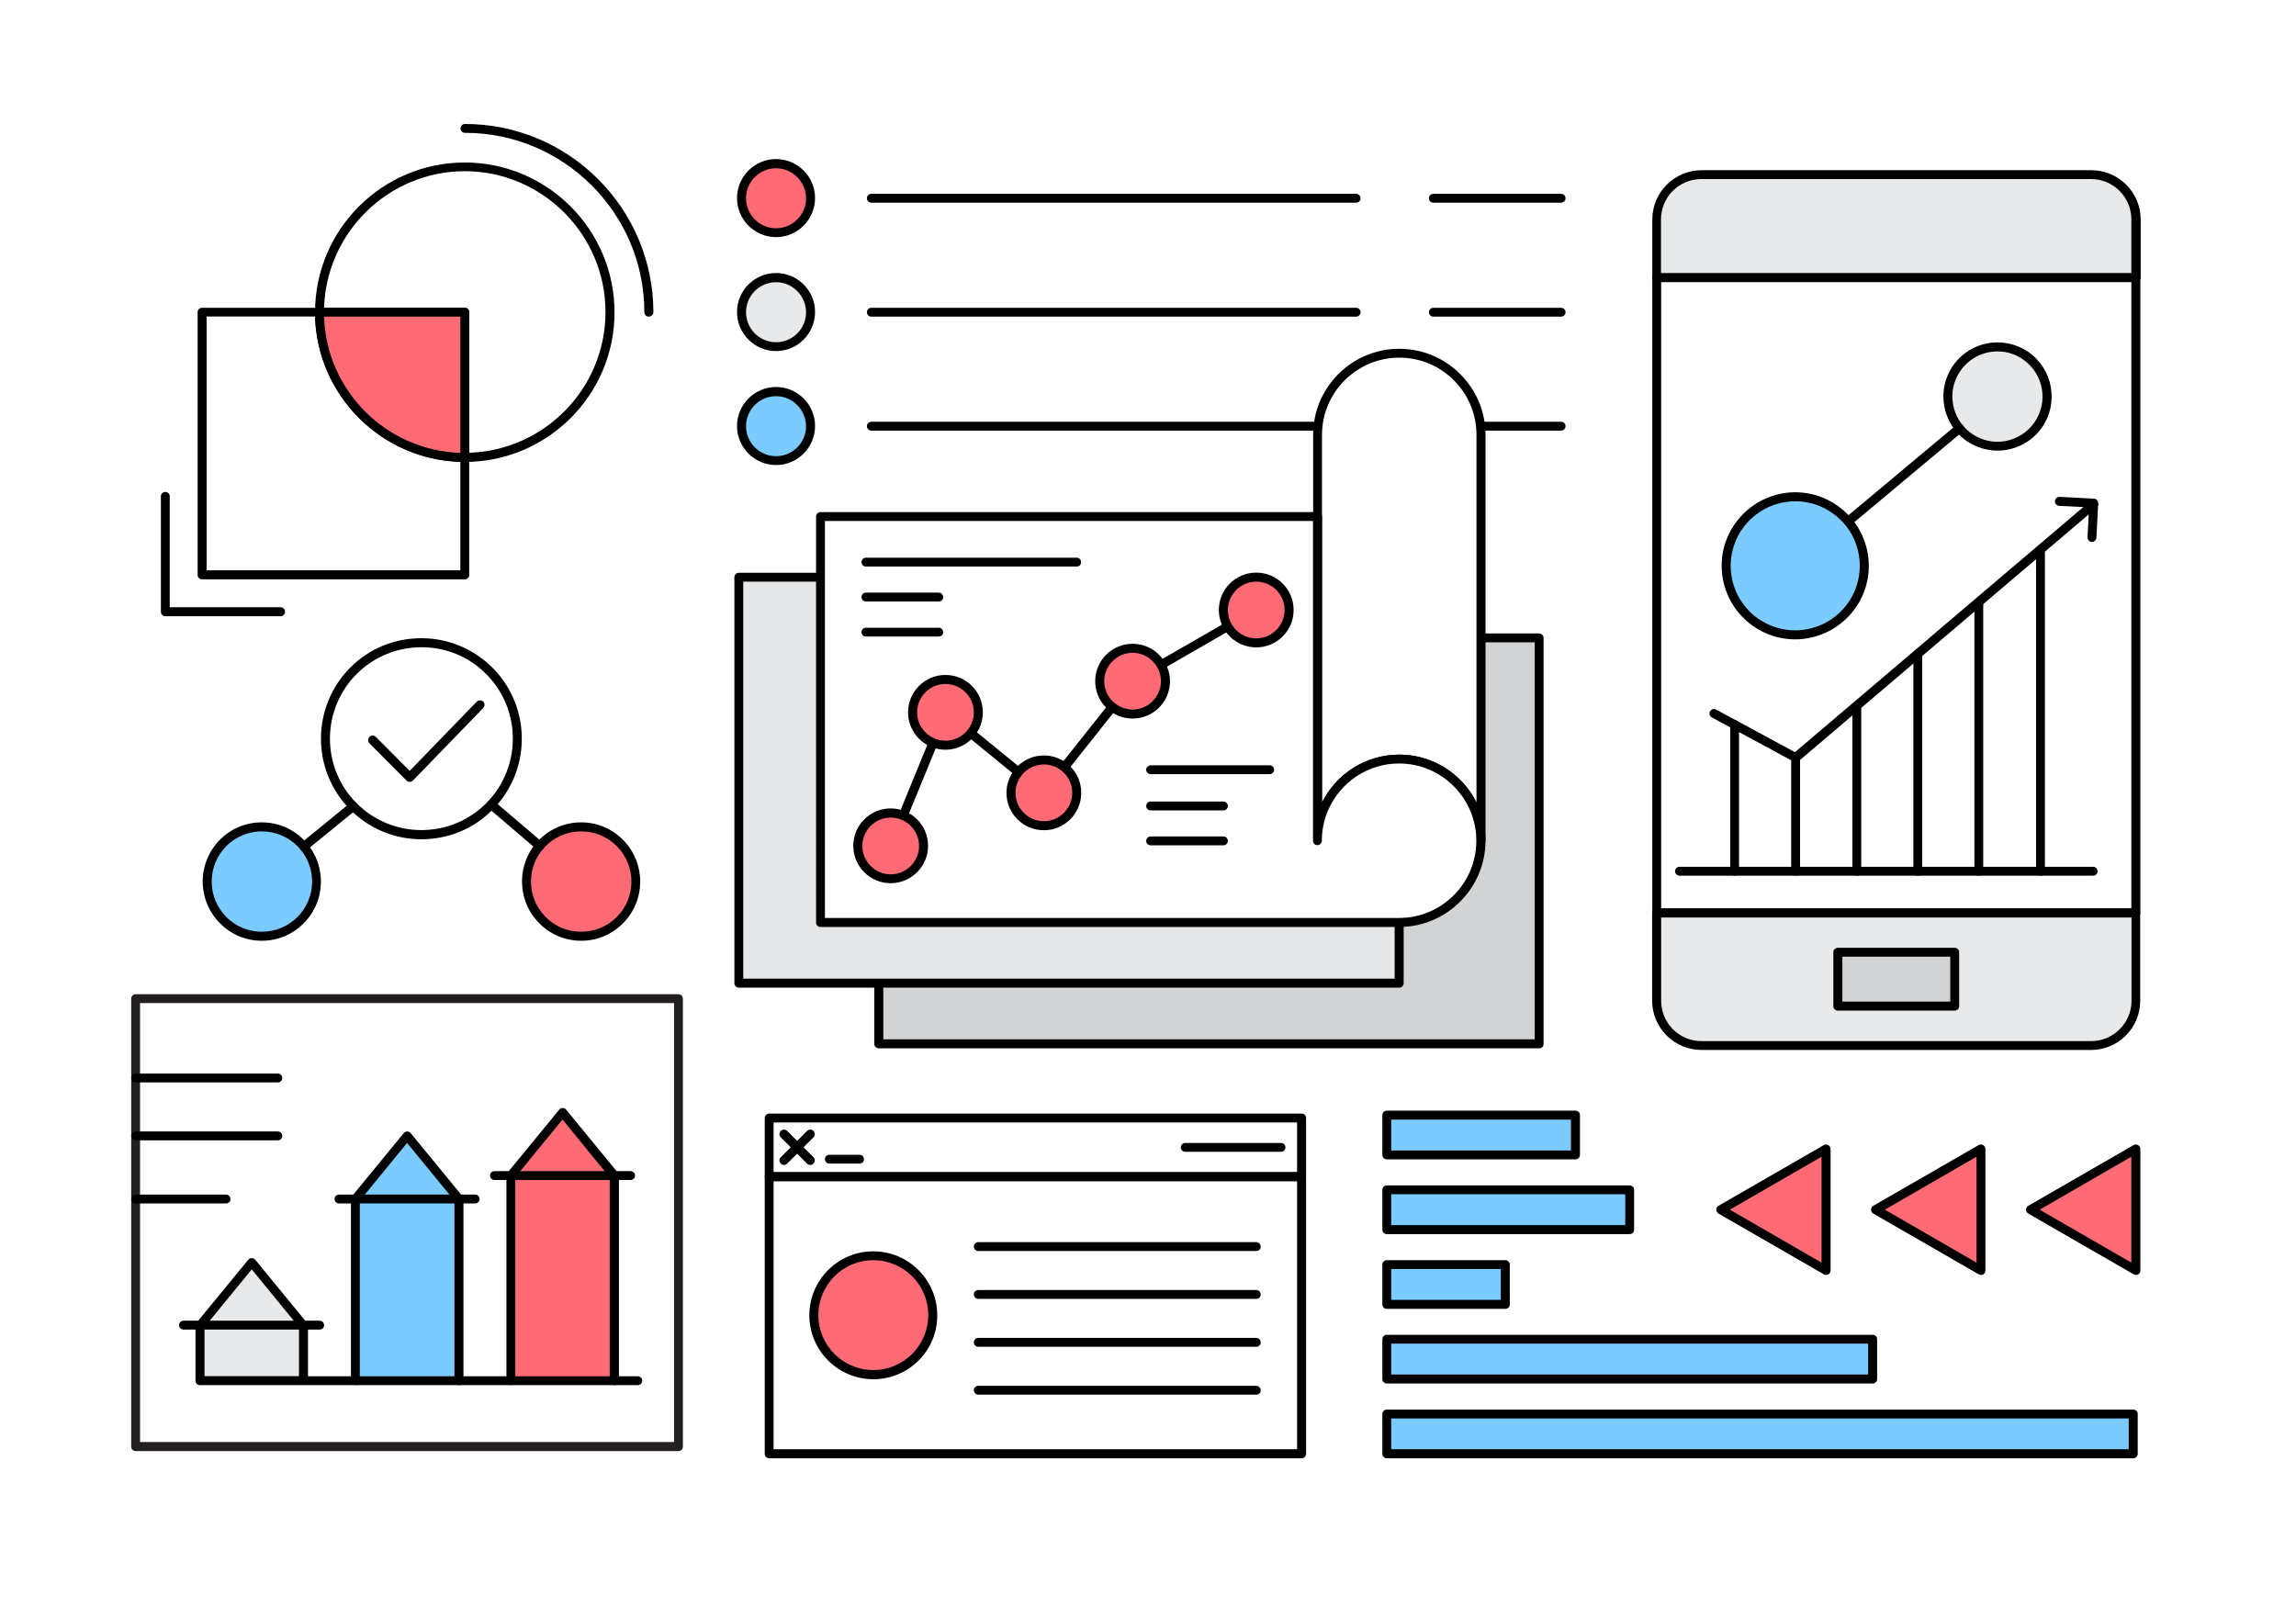 <?xml version="1.0" encoding="utf-8"?>
<!-- Generator: Adobe Illustrator 16.0.0, SVG Export Plug-In . SVG Version: 6.00 Build 0)  -->
<!DOCTYPE svg PUBLIC "-//W3C//DTD SVG 1.1//EN" "http://www.w3.org/Graphics/SVG/1.1/DTD/svg11.dtd">
<svg version="1.1" id="Layer_1" xmlns="http://www.w3.org/2000/svg" xmlns:xlink="http://www.w3.org/1999/xlink" x="0px" y="0px"
	 width="1400px" height="980px" viewBox="0 0 1400 980" enable-background="new 0 0 1400 980" xml:space="preserve">
<g>
	<g>
		<g>
			<rect fill="#FFFFFF" width="1400" height="980"/>
		</g>
	</g>
	<g>
		<rect x="845.6" y="680" fill="#7CCBFF" width="115.1" height="24.3"/>
		<path d="M960.7,707H845.6c-1.5,0-2.7-1.2-2.7-2.7V680c0-1.5,1.2-2.7,2.7-2.7h115.1c1.5,0,2.7,1.2,2.7,2.7v24.3
			C963.4,705.8,962.2,707,960.7,707z M848.3,701.6h109.6v-18.8H848.3V701.6z"/>
	</g>
	<g>
		<rect x="845.6" y="725.6" fill="#7CCBFF" width="148.1" height="24.3"/>
		<path d="M993.7,752.6H845.6c-1.5,0-2.7-1.2-2.7-2.7v-24.3c0-1.5,1.2-2.7,2.7-2.7h148.1c1.5,0,2.7,1.2,2.7,2.7v24.3
			C996.5,751.4,995.2,752.6,993.7,752.6z M848.3,747.1H991v-18.8H848.3V747.1z"/>
	</g>
	<g>
		<rect x="845.6" y="771.1" fill="#7CCBFF" width="72.3" height="24.3"/>
		<path d="M917.9,798.2h-72.3c-1.5,0-2.7-1.2-2.7-2.7v-24.3c0-1.5,1.2-2.7,2.7-2.7h72.3c1.5,0,2.7,1.2,2.7,2.7v24.3
			C920.7,796.9,919.4,798.2,917.9,798.2z M848.3,792.7h66.8v-18.8h-66.8V792.7z"/>
	</g>
	<g>
		<rect x="845.6" y="816.7" fill="#7CCBFF" width="296.3" height="24.3"/>
		<path d="M1141.9,843.7H845.6c-1.5,0-2.7-1.2-2.7-2.7v-24.3c0-1.5,1.2-2.7,2.7-2.7h296.3c1.5,0,2.7,1.2,2.7,2.7V841
			C1144.6,842.5,1143.4,843.7,1141.9,843.7z M848.3,838.2h290.8v-18.8H848.3V838.2z"/>
	</g>
	<g>
		<rect x="845.6" y="862.3" fill="#7CCBFF" width="455.2" height="24.3"/>
		<path d="M1300.8,889.3H845.6c-1.5,0-2.7-1.2-2.7-2.7v-24.3c0-1.5,1.2-2.7,2.7-2.7h455.2c1.5,0,2.7,1.2,2.7,2.7v24.3
			C1303.5,888,1302.3,889.3,1300.8,889.3z M848.3,883.8H1298V865H848.3V883.8z"/>
	</g>
	<g>
		<path fill="#FF6B74" d="M494.2,120.9c0,11.6-9.4,21-21,21c-11.6,0-21-9.4-21-21c0-11.6,9.4-21,21-21
			C484.8,99.8,494.2,109.3,494.2,120.9z"/>
		<path d="M473.2,144.6c-13.1,0-23.8-10.7-23.8-23.8c0-13.1,10.7-23.8,23.8-23.8s23.8,10.7,23.8,23.8
			C496.9,134,486.3,144.6,473.2,144.6z M473.2,102.6c-10.1,0-18.3,8.2-18.3,18.3c0,10.1,8.2,18.3,18.3,18.3
			c10.1,0,18.3-8.2,18.3-18.3C491.4,110.8,483.2,102.6,473.2,102.6z"/>
	</g>
	<g>
		<path fill="#E7E9EB" d="M494.2,190.4c0,11.6-9.4,21-21,21c-11.6,0-21-9.4-21-21s9.4-21,21-21C484.8,169.3,494.2,178.8,494.2,190.4
			z"/>
		<path d="M473.2,214.1c-13.1,0-23.8-10.7-23.8-23.8c0-13.1,10.7-23.8,23.8-23.8s23.8,10.7,23.8,23.8
			C496.9,203.5,486.3,214.1,473.2,214.1z M473.2,172.1c-10.1,0-18.3,8.2-18.3,18.3c0,10.1,8.2,18.3,18.3,18.3
			c10.1,0,18.3-8.2,18.3-18.3C491.4,180.3,483.2,172.1,473.2,172.1z"/>
	</g>
	<g>
		<path fill="#7CCBFF" d="M494.2,259.9c0,11.6-9.4,21-21,21c-11.6,0-21-9.4-21-21c0-11.6,9.4-21,21-21
			C484.8,238.9,494.2,248.3,494.2,259.9z"/>
		<path d="M473.2,283.6c-13.1,0-23.8-10.7-23.8-23.8c0-13.1,10.7-23.8,23.8-23.8s23.8,10.7,23.8,23.8
			C496.9,273,486.3,283.6,473.2,283.6z M473.2,241.6c-10.1,0-18.3,8.2-18.3,18.3c0,10.1,8.2,18.3,18.3,18.3
			c10.1,0,18.3-8.2,18.3-18.3C491.4,249.8,483.2,241.6,473.2,241.6z"/>
	</g>
	<g>
		<path d="M826.9,123.6H531.3c-1.5,0-2.7-1.2-2.7-2.7c0-1.5,1.2-2.7,2.7-2.7h295.6c1.5,0,2.7,1.2,2.7,2.7
			C829.7,122.4,828.4,123.6,826.9,123.6z"/>
	</g>
	<g>
		<path d="M951.9,123.6h-77.9c-1.5,0-2.7-1.2-2.7-2.7c0-1.5,1.2-2.7,2.7-2.7h77.9c1.5,0,2.7,1.2,2.7,2.7
			C954.6,122.4,953.4,123.6,951.9,123.6z"/>
	</g>
	<g>
		<path d="M826.9,193.1H531.3c-1.5,0-2.7-1.2-2.7-2.7s1.2-2.7,2.7-2.7h295.6c1.5,0,2.7,1.2,2.7,2.7S828.4,193.1,826.9,193.1z"/>
	</g>
	<g>
		<path d="M951.9,193.1h-77.9c-1.5,0-2.7-1.2-2.7-2.7s1.2-2.7,2.7-2.7h77.9c1.5,0,2.7,1.2,2.7,2.7S953.4,193.1,951.9,193.1z"/>
	</g>
	<g>
		<path d="M826.9,262.6H531.3c-1.5,0-2.7-1.2-2.7-2.7s1.2-2.7,2.7-2.7h295.6c1.5,0,2.7,1.2,2.7,2.7S828.4,262.6,826.9,262.6z"/>
	</g>
	<g>
		<path d="M951.9,262.6h-77.9c-1.5,0-2.7-1.2-2.7-2.7s1.2-2.7,2.7-2.7h77.9c1.5,0,2.7,1.2,2.7,2.7S953.4,262.6,951.9,262.6z"/>
	</g>
	<g>
		<g>
			<path fill="#7CCBFF" d="M1118.7,310.5c19.1,13.3,23.7,39.5,10.4,58.6c-13.3,19.1-39.5,23.7-58.6,10.4
				c-19.1-13.3-23.7-39.5-10.4-58.6C1073.4,301.9,1099.6,297.2,1118.7,310.5z"/>
			<path d="M1094.6,389.9c-9.2,0-18.1-2.8-25.6-8.1c-9.8-6.9-16.4-17.1-18.5-28.9c-2.1-11.8,0.5-23.7,7.4-33.5
				c8.4-12,22.1-19.2,36.8-19.2c9.2,0,18,2.8,25.6,8.1c9.8,6.9,16.4,17.1,18.5,28.9c2.1,11.8-0.5,23.7-7.4,33.5
				C1123,382.7,1109.2,389.9,1094.6,389.9z M1094.7,305.7c-12.9,0-24.9,6.3-32.3,16.8c-6,8.6-8.3,19.1-6.5,29.4
				c1.8,10.3,7.6,19.4,16.2,25.4c6.6,4.6,14.4,7.1,22.5,7.1c12.9,0,25-6.3,32.3-16.8c6-8.6,8.3-19.1,6.5-29.4
				c-1.8-10.4-7.6-19.4-16.2-25.4C1110.5,308.1,1102.7,305.7,1094.7,305.7z"/>
		</g>
		<g>
			<path fill="#E7E9EB" d="M1235.3,217c13.7,9.6,17.1,28.4,7.5,42.1c-9.6,13.7-28.4,17.1-42.1,7.5c-13.7-9.6-17.1-28.4-7.5-42.1
				C1202.8,210.8,1221.6,207.4,1235.3,217z"/>
			<path d="M1218,274.8c-6.8,0-13.3-2.1-18.9-5.9c-14.9-10.4-18.6-31-8.2-46c6.2-8.8,16.3-14.1,27.1-14.1c6.8,0,13.3,2.1,18.9,5.9
				c14.9,10.4,18.6,31,8.2,46C1238.9,269.5,1228.8,274.8,1218,274.8z M1218,214.3c-9,0-17.5,4.4-22.6,11.8
				c-8.7,12.4-5.6,29.6,6.8,38.3c4.6,3.2,10.1,5,15.7,5c9,0,17.4-4.4,22.6-11.8c8.7-12.4,5.6-29.6-6.8-38.3
				C1229.1,216,1223.7,214.3,1218,214.3z"/>
		</g>
		<g>
			<path d="M1127,320.7c-0.8,0-1.6-0.3-2.1-1c-1-1.2-0.8-2.9,0.3-3.9l67.8-56.7c1.2-1,2.9-0.8,3.9,0.3c1,1.2,0.8,2.9-0.3,3.9
				l-67.8,56.7C1128.3,320.4,1127.7,320.7,1127,320.7z"/>
		</g>
		<g>
			<g>
				<path d="M1302.4,559.5h-292.2c-1.5,0-2.7-1.2-2.7-2.7V169.2c0-1.5,1.2-2.7,2.7-2.7h292.2c1.5,0,2.7,1.2,2.7,2.7v387.5
					C1305.1,558.2,1303.9,559.5,1302.4,559.5z M1012.9,554h286.7V172h-286.7V554z"/>
			</g>
			<g>
				<path fill="#E7E9EB" d="M1010.2,610.2c0,15.1,12.2,27.3,27.3,27.3h237.6c15.1,0,27.3-12.2,27.3-27.3v-53.5h-292.2V610.2z"/>
				<path d="M1275.1,640.3h-237.6c-16.6,0-30.1-13.5-30.1-30.1v-53.5c0-1.5,1.2-2.7,2.7-2.7h292.2c1.5,0,2.7,1.2,2.7,2.7v53.5
					C1305.1,626.8,1291.6,640.3,1275.1,640.3z M1012.9,559.5v50.8c0,13.6,11,24.6,24.6,24.6h237.6c13.5,0,24.6-11,24.6-24.6v-50.8
					H1012.9z"/>
			</g>
			<g>
				<path fill="#E7E9EB" d="M1302.4,133.8c0-15.1-12.2-27.3-27.3-27.3h-237.6c-15.1,0-27.3,12.2-27.3,27.3v35.4h292.2V133.8z"/>
				<path d="M1302.4,172h-292.2c-1.5,0-2.7-1.2-2.7-2.7v-35.4c0-16.6,13.5-30.1,30.1-30.1h237.6c16.6,0,30.1,13.5,30.1,30.1v35.4
					C1305.1,170.8,1303.9,172,1302.4,172z M1012.9,166.5h286.7v-32.7c0-13.6-11-24.6-24.6-24.6h-237.6c-13.6,0-24.6,11-24.6,24.6
					V166.5z"/>
			</g>
		</g>
		<g>
			<rect x="1120.6" y="580.7" fill="#D1D3D4" width="71.3" height="32.9"/>
			<path d="M1191.9,616.3h-71.3c-1.5,0-2.7-1.2-2.7-2.7v-32.9c0-1.5,1.2-2.7,2.7-2.7h71.3c1.5,0,2.7,1.2,2.7,2.7v32.9
				C1194.6,615.1,1193.4,616.3,1191.9,616.3z M1123.4,610.8h65.8v-27.4h-65.8V610.8z"/>
		</g>
		<g>
			<g>
				<path d="M1276.3,534h-252.2c-1.5,0-2.7-1.2-2.7-2.7c0-1.5,1.2-2.7,2.7-2.7h252.2c1.5,0,2.7,1.2,2.7,2.7
					C1279,532.8,1277.8,534,1276.3,534z"/>
			</g>
			<g>
				<path d="M1094.9,464.7c-0.4,0-0.9-0.1-1.3-0.3l-49.8-26.9c-1.3-0.7-1.8-2.4-1.1-3.7c0.7-1.3,2.4-1.8,3.7-1.1l48.1,26
					l180.3-153.3c1.1-1,2.9-0.8,3.9,0.3c1,1.2,0.8,2.9-0.3,3.9l-181.7,154.6C1096.2,464.5,1095.6,464.7,1094.9,464.7z"/>
			</g>
			<g>
				<path d="M1057.7,534c-1.5,0-2.7-1.2-2.7-2.7v-89.4c0-1.5,1.2-2.7,2.7-2.7s2.7,1.2,2.7,2.7v89.4
					C1060.5,532.8,1059.2,534,1057.7,534z"/>
			</g>
			<g>
				<path d="M1094.9,534c-1.5,0-2.7-1.2-2.7-2.7V462c0-1.5,1.2-2.7,2.7-2.7c1.5,0,2.7,1.2,2.7,2.7v69.3
					C1097.7,532.8,1096.5,534,1094.9,534z"/>
			</g>
			<g>
				<path d="M1132.2,534c-1.5,0-2.7-1.2-2.7-2.7V430.5c0-1.5,1.2-2.7,2.7-2.7s2.7,1.2,2.7,2.7v100.8
					C1134.9,532.8,1133.7,534,1132.2,534z"/>
			</g>
			<g>
				<path d="M1169.4,534c-1.5,0-2.7-1.2-2.7-2.7V399c0-1.5,1.2-2.7,2.7-2.7c1.5,0,2.7,1.2,2.7,2.7v132.3
					C1172.1,532.8,1170.9,534,1169.4,534z"/>
			</g>
			<g>
				<path d="M1206.6,534c-1.5,0-2.7-1.2-2.7-2.7V367.4c0-1.5,1.2-2.7,2.7-2.7s2.7,1.2,2.7,2.7v163.8
					C1209.3,532.8,1208.1,534,1206.6,534z"/>
			</g>
			<g>
				<path d="M1244.2,534c-1.5,0-2.7-1.2-2.7-2.7V336c0-1.5,1.2-2.7,2.7-2.7c1.5,0,2.7,1.2,2.7,2.7v195.3
					C1247,532.8,1245.7,534,1244.2,534z"/>
			</g>
			<g>
				<path d="M1275.6,330.5c0,0-0.1,0-0.1,0c-1.5-0.1-2.7-1.4-2.6-2.9l0.9-18.2l-18.2-0.9c-1.5-0.1-2.7-1.4-2.6-2.9
					c0.1-1.5,1.4-2.7,2.9-2.6l20.9,1.1c0.7,0,1.4,0.4,1.9,0.9c0.5,0.5,0.7,1.3,0.7,2l-1.1,20.9
					C1278.2,329.3,1277,330.5,1275.6,330.5z"/>
			</g>
		</g>
	</g>
	<g>
		<g>
			<rect x="82.7" y="609" fill="#FFFFFF" width="331" height="273.2"/>
			<path fill="#231F20" d="M413.7,884.9h-331c-1.5,0-2.7-1.2-2.7-2.7V609c0-1.5,1.2-2.7,2.7-2.7h331c1.5,0,2.7,1.2,2.7,2.7v273.2
				C416.5,883.7,415.2,884.9,413.7,884.9z M85.4,879.4H411V611.7H85.4V879.4z"/>
		</g>
		<g>
			<g>
				<polyline fill="#FF6B74" points="374.5,841.9 374.5,716.9 343,678.4 311.4,716.9 311.4,841.9 				"/>
				<path d="M374.5,844.7c-1.5,0-2.7-1.2-2.7-2.7v-124L343,682.7l-28.8,35.2v124c0,1.5-1.2,2.7-2.7,2.7s-2.7-1.2-2.7-2.7v-125
					c0-0.6,0.2-1.2,0.6-1.7l31.6-38.5c1-1.3,3.2-1.3,4.2,0l31.6,38.5c0.4,0.5,0.6,1.1,0.6,1.7v125
					C377.3,843.4,376.1,844.7,374.5,844.7z"/>
			</g>
			<g>
				<polyline fill="#7CCBFF" points="279.8,841.9 279.8,731.2 248.2,692.7 216.6,731.2 216.6,841.9 				"/>
				<path d="M279.8,844.7c-1.5,0-2.7-1.2-2.7-2.7V732.2L248.2,697l-28.8,35.2v109.7c0,1.5-1.2,2.7-2.7,2.7c-1.5,0-2.7-1.2-2.7-2.7
					V731.2c0-0.6,0.2-1.2,0.6-1.7l31.6-38.5c1-1.3,3.2-1.3,4.2,0l31.6,38.5c0.4,0.5,0.6,1.1,0.6,1.7v110.7
					C282.5,843.4,281.3,844.7,279.8,844.7z"/>
			</g>
			<g>
				<path d="M384.5,719.6h-83c-1.5,0-2.7-1.2-2.7-2.7c0-1.5,1.2-2.7,2.7-2.7h83c1.5,0,2.7,1.2,2.7,2.7
					C387.2,718.4,386,719.6,384.5,719.6z"/>
			</g>
			<g>
				<path d="M289.7,733.9h-83c-1.5,0-2.7-1.2-2.7-2.7c0-1.5,1.2-2.7,2.7-2.7h83c1.5,0,2.7,1.2,2.7,2.7
					C292.4,732.7,291.2,733.9,289.7,733.9z"/>
			</g>
			<g>
				<polyline fill="#E7E9EB" points="185,841.9 185,808.3 153.5,769.8 121.9,808.3 121.9,841.9 388.9,841.9 				"/>
				<path d="M388.9,844.7h-267c-1.5,0-2.7-1.2-2.7-2.7v-33.6c0-0.6,0.2-1.2,0.6-1.7l31.6-38.5c1-1.3,3.2-1.3,4.2,0l31.6,38.5
					c0.4,0.5,0.6,1.1,0.6,1.7v30.9h201.1c1.5,0,2.7,1.2,2.7,2.7C391.6,843.4,390.4,844.7,388.9,844.7z M124.6,839.2h57.7v-29.9
					l-28.8-35.2l-28.8,35.2V839.2z"/>
			</g>
			<g>
				<path d="M137.8,733.9H82.7c-1.5,0-2.7-1.2-2.7-2.7c0-1.5,1.2-2.7,2.7-2.7h55.1c1.5,0,2.7,1.2,2.7,2.7
					C140.6,732.7,139.4,733.9,137.8,733.9z"/>
			</g>
			<g>
				<path d="M169.4,695.4H82.7c-1.5,0-2.7-1.2-2.7-2.7s1.2-2.7,2.7-2.7h86.7c1.5,0,2.7,1.2,2.7,2.7S170.9,695.4,169.4,695.4z"/>
			</g>
			<g>
				<path d="M169.4,660.1H82.7c-1.5,0-2.7-1.2-2.7-2.7s1.2-2.7,2.7-2.7h86.7c1.5,0,2.7,1.2,2.7,2.7S170.9,660.1,169.4,660.1z"/>
			</g>
			<g>
				<path d="M194.9,810.8h-83c-1.5,0-2.7-1.2-2.7-2.7c0-1.5,1.2-2.7,2.7-2.7h83c1.5,0,2.7,1.2,2.7,2.7
					C197.7,809.5,196.5,810.8,194.9,810.8z"/>
			</g>
		</g>
	</g>
	<g>
		<g>
			<path d="M793.7,889.3H469c-1.5,0-2.7-1.2-2.7-2.7V717.6c0-1.5,1.2-2.7,2.7-2.7h324.7c1.5,0,2.7,1.2,2.7,2.7v168.9
				C796.4,888,795.2,889.3,793.7,889.3z M471.7,883.8h319.2V720.3H471.7V883.8z"/>
		</g>
		<g>
			<path d="M793.7,720.3H469c-1.5,0-2.7-1.2-2.7-2.7v-35.8c0-1.5,1.2-2.7,2.7-2.7h324.7c1.5,0,2.7,1.2,2.7,2.7v35.8
				C796.4,719.1,795.2,720.3,793.7,720.3z M471.7,714.8h319.2v-30.3H471.7V714.8z"/>
		</g>
	</g>
	<g>
		<g>
			<path d="M494,710.4c-0.7,0-1.4-0.3-1.9-0.8l-16-16c-1.1-1.1-1.1-2.8,0-3.9c1.1-1.1,2.8-1.1,3.9,0l16,16c1.1,1.1,1.1,2.8,0,3.9
				C495.4,710.2,494.7,710.4,494,710.4z"/>
		</g>
		<g>
			<path d="M478,710.4c-0.7,0-1.4-0.3-1.9-0.8c-1.1-1.1-1.1-2.8,0-3.9l16-16c1.1-1.1,2.8-1.1,3.9,0c1.1,1.1,1.1,2.8,0,3.9l-16,16
				C479.4,710.2,478.7,710.4,478,710.4z"/>
		</g>
	</g>
	<g>
		<path d="M524.1,709.6h-18.4c-1.5,0-2.7-1.2-2.7-2.7c0-1.5,1.2-2.7,2.7-2.7h18.4c1.5,0,2.7,1.2,2.7,2.7
			C526.9,708.4,525.6,709.6,524.1,709.6z"/>
	</g>
	<g>
		<path d="M781.1,702.4h-58.4c-1.5,0-2.7-1.2-2.7-2.7c0-1.5,1.2-2.7,2.7-2.7h58.4c1.5,0,2.7,1.2,2.7,2.7
			C783.8,701.2,782.6,702.4,781.1,702.4z"/>
	</g>
	<g>
		<g>
			<g>
				<path fill="#FFFFFF" d="M283.4,350.6V279c-48.9,0-88.6-39.7-88.6-88.6h-71.6v160.2H283.4z"/>
				<path d="M283.4,353.3H123.2c-1.5,0-2.7-1.2-2.7-2.7V190.4c0-1.5,1.2-2.7,2.7-2.7h71.6c1.5,0,2.7,1.2,2.7,2.7
					c0,47.3,38.5,85.9,85.9,85.9c1.5,0,2.7,1.2,2.7,2.7v71.6C286.2,352.1,285,353.3,283.4,353.3z M126,347.8h154.7v-66.2
					c-48.2-1.4-87.1-40.4-88.6-88.6H126V347.8z"/>
			</g>
			<g>
				<path fill="#FFFFFF" d="M283.4,279c48.9,0,88.6-39.7,88.6-88.6s-39.7-88.6-88.6-88.6c-48.9,0-88.6,39.7-88.6,88.6h88.6V279z"/>
				<path d="M283.4,281.7c-1.5,0-2.7-1.2-2.7-2.7v-85.9h-85.9c-1.5,0-2.7-1.2-2.7-2.7c0-50.4,41-91.3,91.3-91.3s91.3,41,91.3,91.3
					C374.8,240.7,333.8,281.7,283.4,281.7z M197.6,187.6h85.8c1.5,0,2.7,1.2,2.7,2.7v85.8c46.1-1.5,83.1-39.4,83.1-85.8
					c0-47.3-38.5-85.9-85.9-85.9C237,104.5,199.1,141.6,197.6,187.6z"/>
			</g>
			<g>
				<path fill="#FF6B74" d="M283.4,279v-88.6h-88.6C194.8,239.3,234.5,279,283.4,279z"/>
				<path d="M283.4,281.7c-50.4,0-91.3-41-91.3-91.3c0-1.5,1.2-2.7,2.7-2.7h88.6c1.5,0,2.7,1.2,2.7,2.7V279
					C286.2,280.5,285,281.7,283.4,281.7z M197.6,193.1c1.4,45.2,37.9,81.6,83.1,83.1v-83.1H197.6z"/>
			</g>
		</g>
		<g>
			<path d="M395.6,193.1c-1.5,0-2.7-1.2-2.7-2.7c0-60.3-49.1-109.4-109.4-109.4c-1.5,0-2.7-1.2-2.7-2.7c0-1.5,1.2-2.7,2.7-2.7
				c63.4,0,114.9,51.5,114.9,114.9C398.4,191.9,397.1,193.1,395.6,193.1z"/>
		</g>
		<g>
			<path d="M171.2,375.8h-70.4c-1.5,0-2.7-1.2-2.7-2.7v-70.4c0-1.5,1.2-2.7,2.7-2.7c1.5,0,2.7,1.2,2.7,2.7v67.6h67.6
				c1.5,0,2.7,1.2,2.7,2.7S172.7,375.8,171.2,375.8z"/>
		</g>
	</g>
	<g>
		<g>
			<path fill="#7CCBFF" d="M183.4,514.2c12.9,13.1,12.8,34.2-0.4,47.1c-13.1,12.9-34.2,12.8-47.1-0.4c-12.9-13.1-12.8-34.2,0.3-47.1
				C149.4,500.9,170.5,501.1,183.4,514.2z"/>
			<path d="M159.7,573.7c-9.7,0-18.9-3.8-25.7-10.8c-6.8-6.9-10.4-15.9-10.4-25.6c0.1-9.6,3.9-18.7,10.7-25.4
				c6.8-6.7,15.8-10.4,25.3-10.4c9.7,0,18.9,3.8,25.7,10.8c14,14.2,13.8,37.1-0.4,51C178.2,570,169.2,573.7,159.7,573.7z M159.7,507
				c-8.1,0-15.7,3.1-21.5,8.8c-5.8,5.7-9.1,13.4-9.1,21.6c-0.1,8.2,3.1,15.9,8.8,21.7c5.8,5.9,13.5,9.1,21.8,9.1
				c8.1,0,15.7-3.1,21.5-8.8c12-11.8,12.2-31.2,0.3-43.3C175.7,510.3,167.9,507,159.7,507z"/>
		</g>
		<g>
			<path fill="#FF6B74" d="M378.2,514.2c12.9,13.1,12.8,34.2-0.4,47.1c-13.1,12.9-34.2,12.8-47.1-0.4c-12.9-13.1-12.8-34.2,0.3-47.1
				C344.1,500.9,365.2,501.1,378.2,514.2z"/>
			<path d="M354.4,573.7c-9.7,0-18.9-3.8-25.7-10.8c-6.8-6.9-10.4-15.9-10.4-25.6c0.1-9.6,3.9-18.7,10.7-25.4
				c6.8-6.7,15.8-10.4,25.3-10.4c9.7,0,18.9,3.8,25.7,10.8c14,14.2,13.8,37.1-0.4,51C372.9,570,363.9,573.7,354.4,573.7z M354.4,507
				c-8.1,0-15.7,3.1-21.5,8.8c-5.8,5.7-9.1,13.4-9.1,21.6c-0.1,8.2,3.1,15.9,8.8,21.7c5.8,5.9,13.5,9.1,21.8,9.1
				c8.1,0,15.7-3.1,21.5-8.8c12-11.8,12.2-31.2,0.3-43.3C370.4,510.3,362.7,507,354.4,507z"/>
		</g>
		<g>
			<path fill="#FFFFFF" d="M298.7,409.4c22.7,23,22.4,60.1-0.6,82.8c-23,22.7-60.1,22.4-82.8-0.6c-22.7-23-22.4-60.1,0.6-82.8
				S276.1,386.4,298.7,409.4z"/>
			<path d="M257,511.8c-16.5,0-32.1-6.5-43.7-18.3c-23.7-24.1-23.4-63,0.6-86.7c11.5-11.4,26.8-17.6,43-17.6
				c16.5,0,32,6.5,43.7,18.3c23.7,24.1,23.4,63-0.7,86.7C288.5,505.6,273.2,511.8,257,511.8z M257,394.7c-14.7,0-28.7,5.7-39.2,16
				c-21.9,21.6-22.2,57-0.6,78.9c10.6,10.7,24.7,16.6,39.8,16.6c14.7,0,28.6-5.7,39.1-16c21.9-21.6,22.2-57,0.6-78.9
				C286.2,400.6,272.1,394.7,257,394.7z"/>
		</g>
		<g>
			<path d="M249.8,476.8c-0.7,0-1.4-0.3-1.9-0.8l-22.6-22.7c-1.1-1.1-1.1-2.8,0-3.9c1.1-1.1,2.8-1.1,3.9,0l20.6,20.7l40.9-42.2
				c1.1-1.1,2.8-1.1,3.9-0.1c1.1,1.1,1.1,2.8,0.1,3.9L251.8,476C251.3,476.5,250.8,476.8,249.8,476.8z"/>
		</g>
		<g>
			<path d="M185.3,519c-0.8,0-1.6-0.3-2.1-1c-1-1.2-0.8-2.9,0.4-3.9l30.1-24.6c1.2-1,2.9-0.8,3.9,0.4c1,1.2,0.8,2.9-0.4,3.9
				L187,518.4C186.5,518.8,185.9,519,185.3,519z"/>
		</g>
		<g>
			<path d="M329.1,518.7c-0.6,0-1.3-0.2-1.8-0.7l-29.5-25.2c-1.2-1-1.3-2.7-0.3-3.9c1-1.2,2.7-1.3,3.9-0.3l29.5,25.2
				c1.2,1,1.3,2.7,0.3,3.9C330.6,518.4,329.8,518.7,329.1,518.7z"/>
		</g>
	</g>
	<g>
		<g>
			<polygon fill="#FF6B74" points="1113.5,774.8 1049.3,737.7 1113.5,700.7 			"/>
			<path d="M1113.5,777.5c-0.5,0-0.9-0.1-1.4-0.4l-64.2-37c-0.8-0.5-1.4-1.4-1.4-2.4c0-1,0.5-1.9,1.4-2.4l64.2-37
				c0.8-0.5,1.9-0.5,2.7,0c0.8,0.5,1.4,1.4,1.4,2.4v74.1c0,1-0.5,1.9-1.4,2.4C1114.4,777.4,1114,777.5,1113.5,777.5z M1054.8,737.7
				l55.9,32.3v-64.6L1054.8,737.7z"/>
		</g>
		<g>
			<polygon fill="#FF6B74" points="1207.9,774.8 1143.8,737.7 1207.9,700.7 			"/>
			<path d="M1207.9,777.5c-0.5,0-0.9-0.1-1.4-0.4l-64.2-37c-0.8-0.5-1.4-1.4-1.4-2.4c0-1,0.5-1.9,1.4-2.4l64.2-37
				c0.8-0.5,1.9-0.5,2.7,0c0.8,0.5,1.4,1.4,1.4,2.4v74.1c0,1-0.5,1.9-1.4,2.4C1208.9,777.4,1208.4,777.5,1207.9,777.5z
				 M1149.3,737.7l55.9,32.3v-64.6L1149.3,737.7z"/>
		</g>
		<g>
			<polygon fill="#FF6B74" points="1302.4,774.8 1238.2,737.7 1302.4,700.7 			"/>
			<path d="M1302.4,777.5c-0.5,0-0.9-0.1-1.4-0.4l-64.2-37c-0.8-0.5-1.4-1.4-1.4-2.4c0-1,0.5-1.9,1.4-2.4l64.2-37
				c0.8-0.5,1.9-0.5,2.7,0c0.8,0.5,1.4,1.4,1.4,2.4v74.1c0,1-0.5,1.9-1.4,2.4C1303.3,777.4,1302.9,777.5,1302.4,777.5z
				 M1243.7,737.7l55.9,32.3v-64.6L1243.7,737.7z"/>
		</g>
	</g>
	<g>
		<g>
			<rect x="535.8" y="389" fill="#D1D3D4" width="402.7" height="247.6"/>
			<path d="M938.5,639.3H535.8c-1.5,0-2.7-1.2-2.7-2.7V389c0-1.5,1.2-2.7,2.7-2.7h402.7c1.5,0,2.7,1.2,2.7,2.7v247.6
				C941.3,638.1,940.1,639.3,938.5,639.3z M538.6,633.8h397.2V391.7H538.6V633.8z"/>
		</g>
		<g>
			<rect x="450.5" y="352" fill="#E6E7E8" width="402.7" height="247.6"/>
			<path d="M853.2,602.3H450.5c-1.5,0-2.7-1.2-2.7-2.7V352c0-1.5,1.2-2.7,2.7-2.7h402.7c1.5,0,2.7,1.2,2.7,2.7v247.6
				C855.9,601.1,854.7,602.3,853.2,602.3z M453.2,596.8h397.2V354.7H453.2V596.8z"/>
		</g>
		<g>
			<path fill="#FFFFFF" d="M853.2,215.4c-27.5,0-49.8,22.3-49.8,49.8V315v197.8c0-27.5,22.3-49.8,49.8-49.8
				c27.5,0,49.8,22.3,49.8,49.8V265.2C903,237.7,880.7,215.4,853.2,215.4z"/>
			<path d="M903,515.5c-1.5,0-2.7-1.2-2.7-2.7c0-25.9-21.1-47.1-47.1-47.1c-25.9,0-47.1,21.1-47.1,47.1c0,1.5-1.2,2.7-2.7,2.7
				c-1.5,0-2.7-1.2-2.7-2.7V265.2c0-29,23.6-52.5,52.5-52.5c29,0,52.6,23.6,52.6,52.5v247.6C905.7,514.3,904.5,515.5,903,515.5z
				 M853.2,460.2c20.6,0,38.5,11.9,47.1,29.2V265.2c0-26-21.1-47.1-47.1-47.1c-25.9,0-47.1,21.1-47.1,47.1v224.2
				C814.7,472.1,832.6,460.2,853.2,460.2z"/>
		</g>
		<g>
			<path fill="#FFFFFF" d="M853.2,463c-27.5,0-49.8,22.3-49.8,49.8V315H500.3v247.6h352.9c27.5,0,49.8-22.3,49.8-49.8
				C903,485.3,880.7,463,853.2,463z"/>
			<path d="M853.2,565.3H500.3c-1.5,0-2.7-1.2-2.7-2.7V315c0-1.5,1.2-2.7,2.7-2.7h303.1c1.5,0,2.7,1.2,2.7,2.7v174.4
				c8.6-17.3,26.5-29.2,47.1-29.2c29,0,52.6,23.6,52.6,52.5S882.1,565.3,853.2,565.3z M503,559.8h350.1c26,0,47.1-21.1,47.1-47.1
				c0-25.9-21.1-47.1-47.1-47.1c-25.9,0-47.1,21.1-47.1,47.1c0,1.5-1.2,2.7-2.7,2.7c-1.5,0-2.7-1.2-2.7-2.7v-195H503V559.8z"/>
		</g>
		<g>
			<path d="M543.1,518.6c-0.3,0-0.7-0.1-1-0.2c-1.4-0.6-2.1-2.2-1.5-3.6l33.4-81.4c0.6-1.4,2.2-2.1,3.6-1.5c1.4,0.6,2.1,2.2,1.5,3.6
				l-33.4,81.4C545.2,518,544.1,518.6,543.1,518.6z"/>
		</g>
		<g>
			<circle fill="#FF6B74" cx="543.1" cy="515.9" r="20"/>
			<path d="M543.1,538.6c-12.6,0-22.8-10.2-22.8-22.8s10.2-22.8,22.8-22.8s22.8,10.2,22.8,22.8S555.6,538.6,543.1,538.6z
				 M543.1,498.6c-9.5,0-17.3,7.8-17.3,17.3c0,9.5,7.8,17.3,17.3,17.3c9.5,0,17.3-7.8,17.3-17.3
				C560.4,506.3,552.6,498.6,543.1,498.6z"/>
		</g>
		<g>
			<path d="M636.5,486.3c-0.6,0-1.2-0.2-1.7-0.6l-60.1-49.1c-1.2-1-1.3-2.7-0.4-3.9c1-1.2,2.7-1.4,3.9-0.4l60.1,49.1
				c1.2,1,1.3,2.7,0.4,3.9C638.1,485.9,637.3,486.3,636.5,486.3z"/>
		</g>
		<g>
			<path d="M636.5,486.3c-0.6,0-1.2-0.2-1.7-0.6c-1.2-0.9-1.4-2.7-0.4-3.9l54.1-68.1c0.9-1.2,2.7-1.4,3.9-0.4
				c1.2,0.9,1.4,2.7,0.4,3.9l-54.1,68.1C638.1,485.9,637.3,486.3,636.5,486.3z"/>
		</g>
		<g>
			<path d="M690.6,418.2c-1,0-1.9-0.5-2.4-1.4c-0.8-1.3-0.3-3,1-3.7l75.4-43.4c1.3-0.8,3-0.3,3.7,1c0.8,1.3,0.3,3-1,3.7L692,417.8
				C691.5,418,691.1,418.2,690.6,418.2z"/>
		</g>
		<g>
			<circle fill="#FF6B74" cx="636.5" cy="483.5" r="20"/>
			<path d="M636.5,506.3c-12.6,0-22.8-10.2-22.8-22.8c0-12.6,10.2-22.8,22.8-22.8c12.6,0,22.8,10.2,22.8,22.8
				C659.3,496.1,649.1,506.3,636.5,506.3z M636.5,466.2c-9.5,0-17.3,7.8-17.3,17.3c0,9.5,7.8,17.3,17.3,17.3
				c9.5,0,17.3-7.8,17.3-17.3C653.8,474,646.1,466.2,636.5,466.2z"/>
		</g>
		<g>
			<path fill="#FF6B74" d="M596.5,434.4c0,11.1-9,20-20,20s-20-9-20-20c0-11.1,9-20,20-20S596.5,423.4,596.5,434.4z"/>
			<path d="M576.5,457.2c-12.6,0-22.8-10.2-22.8-22.8s10.2-22.8,22.8-22.8c12.6,0,22.8,10.2,22.8,22.8S589,457.2,576.5,457.2z
				 M576.5,417.1c-9.5,0-17.3,7.8-17.3,17.3s7.8,17.3,17.3,17.3c9.5,0,17.3-7.8,17.3-17.3S586,417.1,576.5,417.1z"/>
		</g>
		<g>
			<path fill="#FF6B74" d="M710.6,415.4c0,11.1-9,20-20,20c-11.1,0-20-9-20-20c0-11.1,9-20,20-20
				C701.7,395.4,710.6,404.4,710.6,415.4z"/>
			<path d="M690.6,438.2c-12.6,0-22.8-10.2-22.8-22.8c0-12.6,10.2-22.8,22.8-22.8s22.8,10.2,22.8,22.8
				C713.4,428,703.2,438.2,690.6,438.2z M690.6,398.1c-9.5,0-17.3,7.8-17.3,17.3s7.8,17.3,17.3,17.3c9.5,0,17.3-7.8,17.3-17.3
				S700.1,398.1,690.6,398.1z"/>
		</g>
		<g>
			<path fill="#FF6B74" d="M786.1,372c0,11.1-9,20-20,20c-11.1,0-20-9-20-20c0-11.1,9-20,20-20C777.1,352,786.1,361,786.1,372z"/>
			<path d="M766,394.8c-12.6,0-22.8-10.2-22.8-22.8s10.2-22.8,22.8-22.8s22.8,10.2,22.8,22.8S778.6,394.8,766,394.8z M766,354.7
				c-9.5,0-17.3,7.8-17.3,17.3c0,9.5,7.8,17.3,17.3,17.3c9.5,0,17.3-7.8,17.3-17.3C783.3,362.5,775.6,354.7,766,354.7z"/>
		</g>
		<g>
			<path d="M774.2,472.1h-72.6c-1.5,0-2.7-1.2-2.7-2.7c0-1.5,1.2-2.7,2.7-2.7h72.6c1.5,0,2.7,1.2,2.7,2.7
				C776.9,470.9,775.7,472.1,774.2,472.1z"/>
		</g>
		<g>
			<path d="M746,494.2h-44.4c-1.5,0-2.7-1.2-2.7-2.7s1.2-2.7,2.7-2.7H746c1.5,0,2.7,1.2,2.7,2.7S747.5,494.2,746,494.2z"/>
		</g>
		<g>
			<path d="M746,515.5h-44.4c-1.5,0-2.7-1.2-2.7-2.7s1.2-2.7,2.7-2.7H746c1.5,0,2.7,1.2,2.7,2.7S747.5,515.5,746,515.5z"/>
		</g>
		<g>
			<path d="M656.6,345.5H528c-1.5,0-2.7-1.2-2.7-2.7s1.2-2.7,2.7-2.7h128.5c1.5,0,2.7,1.2,2.7,2.7S658.1,345.5,656.6,345.5z"/>
		</g>
		<g>
			<path d="M572.4,366.8H528c-1.5,0-2.7-1.2-2.7-2.7c0-1.5,1.2-2.7,2.7-2.7h44.4c1.5,0,2.7,1.2,2.7,2.7
				C575.2,365.6,573.9,366.8,572.4,366.8z"/>
		</g>
		<g>
			<path d="M572.4,388.2H528c-1.5,0-2.7-1.2-2.7-2.7c0-1.5,1.2-2.7,2.7-2.7h44.4c1.5,0,2.7,1.2,2.7,2.7
				C575.2,387,573.9,388.2,572.4,388.2z"/>
		</g>
	</g>
	<g>
		<path fill="#FF6B74" d="M568.8,802.1c0,20-16.2,36.3-36.3,36.3s-36.3-16.2-36.3-36.3c0-20,16.2-36.3,36.3-36.3
			S568.8,782,568.8,802.1z"/>
		<path d="M532.5,841.1c-21.5,0-39-17.5-39-39c0-21.5,17.5-39,39-39c21.5,0,39,17.5,39,39C571.6,823.6,554.1,841.1,532.5,841.1z
			 M532.5,768.5c-18.5,0-33.5,15-33.5,33.5c0,18.5,15,33.5,33.5,33.5c18.5,0,33.5-15,33.5-33.5C566.1,783.6,551,768.5,532.5,768.5z"
			/>
	</g>
	<g>
		<path d="M766,762.9H596.5c-1.5,0-2.7-1.2-2.7-2.7c0-1.5,1.2-2.7,2.7-2.7H766c1.5,0,2.7,1.2,2.7,2.7
			C768.8,761.7,767.6,762.9,766,762.9z"/>
	</g>
	<g>
		<path d="M766,792.1H596.5c-1.5,0-2.7-1.2-2.7-2.7s1.2-2.7,2.7-2.7H766c1.5,0,2.7,1.2,2.7,2.7S767.6,792.1,766,792.1z"/>
	</g>
	<g>
		<path d="M766,821.3H596.5c-1.5,0-2.7-1.2-2.7-2.7c0-1.5,1.2-2.7,2.7-2.7H766c1.5,0,2.7,1.2,2.7,2.7
			C768.8,820.1,767.6,821.3,766,821.3z"/>
	</g>
	<g>
		<path d="M766,850.5H596.5c-1.5,0-2.7-1.2-2.7-2.7c0-1.5,1.2-2.7,2.7-2.7H766c1.5,0,2.7,1.2,2.7,2.7
			C768.8,849.3,767.6,850.5,766,850.5z"/>
	</g>
</g>
</svg>
